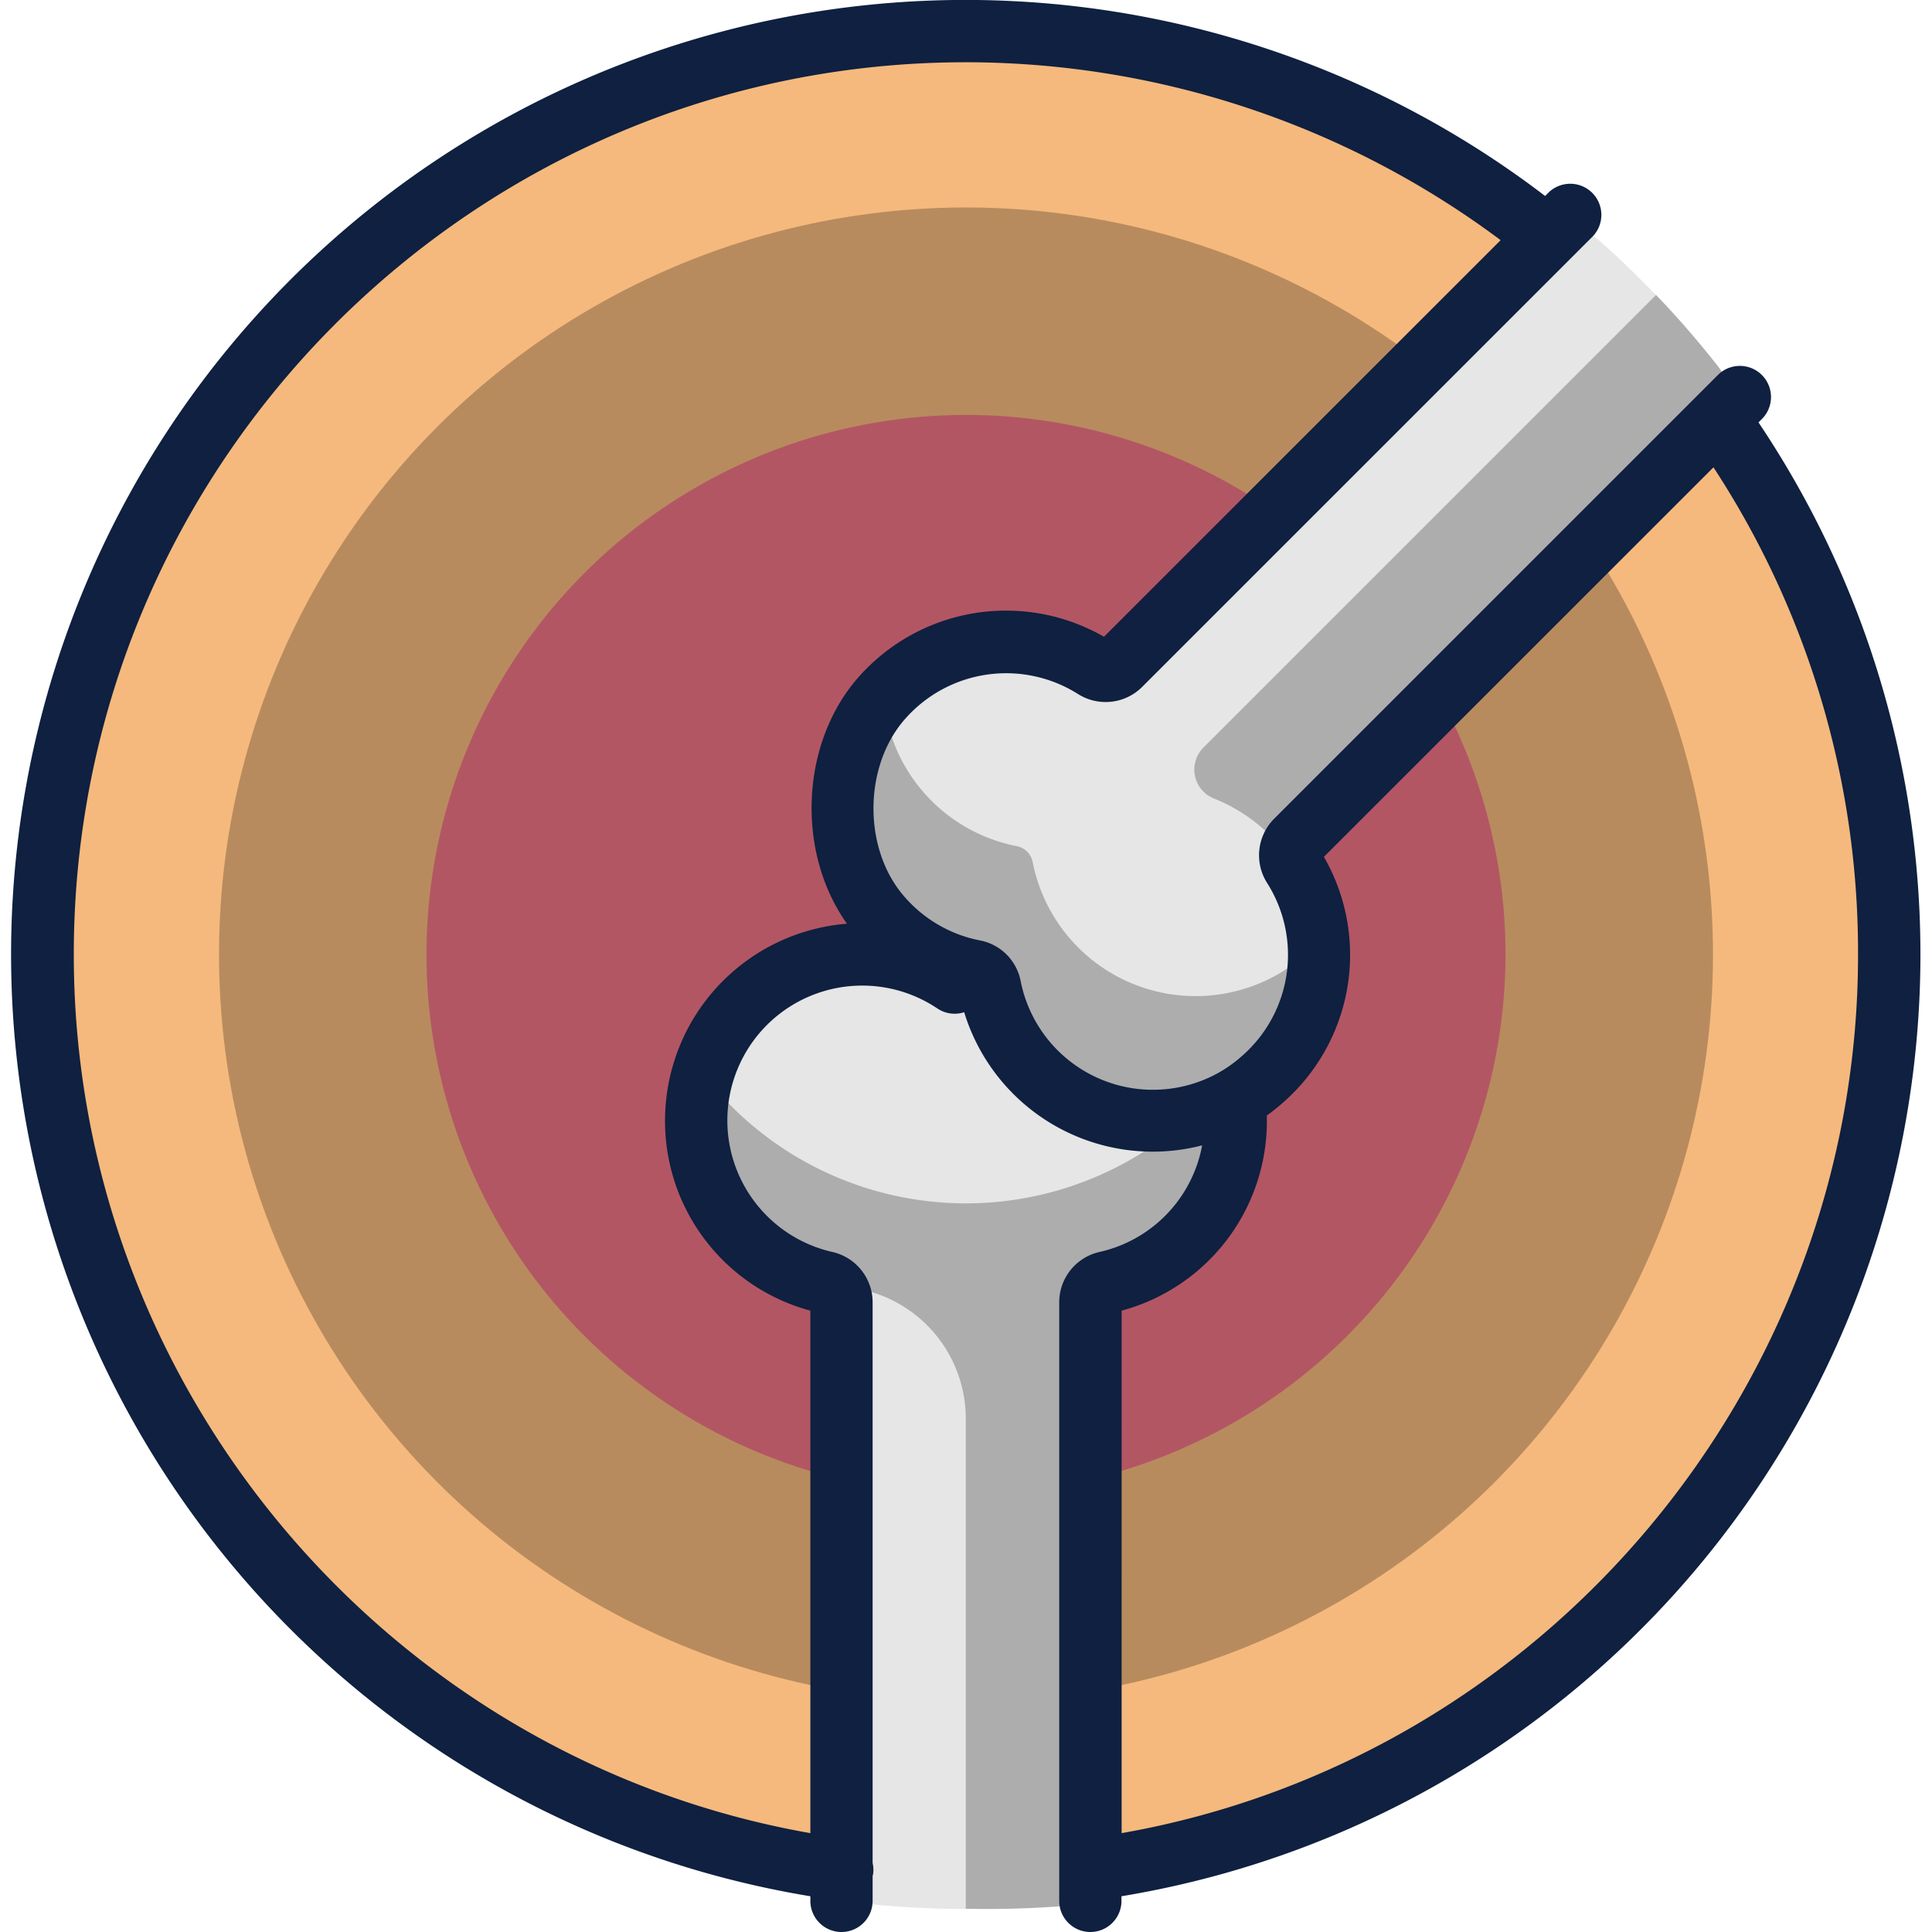 <svg id="Layer_1" data-name="Layer 1" xmlns="http://www.w3.org/2000/svg" viewBox="0 0 360 360"><defs><style>.cls-1{fill:#f5b97d;}.cls-2{fill:#b88b5e;}.cls-3{fill:#b35664;}.cls-4{fill:#adadad;}.cls-5{fill:#e6e6e6;}.cls-6{fill:#0f2040;}</style></defs><title>Orthopedic</title><circle class="cls-1" cx="180" cy="177.85" r="172.05"/><circle class="cls-2" cx="180" cy="177.85" r="139.19"/><path class="cls-3" d="M180,278.38A100.53,100.53,0,1,1,280.53,177.85,100.65,100.65,0,0,1,180,278.38Z"/><path class="cls-4" d="M210.09,238.93A30.93,30.93,0,1,0,186,183.1a3.78,3.78,0,0,1-4.2,0,30.93,30.93,0,1,0-24.12,55.83,3.88,3.88,0,0,1,3,3.77V347.27a7.74,7.74,0,0,0,7,7.71q8,.72,16.16.73T200,355a7.74,7.74,0,0,0,7-7.71V242.7A3.88,3.88,0,0,1,210.09,238.93Z"/><path class="cls-5" d="M201.67,177.94a30.81,30.81,0,0,0-19.57,5.16,3.78,3.78,0,0,1-4.2,0,30.93,30.93,0,0,0-46.91,17,61.82,61.82,0,0,0,98,0A31.07,31.07,0,0,0,201.67,177.94Z"/><path class="cls-5" d="M155.36,239.72a3.8,3.8,0,0,1,1.44,3V347.27a7.75,7.75,0,0,0,7,7.71q8,.72,16.16.73V264.35a24.63,24.63,0,0,0-24.64-24.63Z"/><path class="cls-5" d="M203.94,124.35a30.93,30.93,0,1,0-22.42,56.54,3.78,3.78,0,0,1,3,3A30.93,30.93,0,1,0,241,161.43a3.87,3.87,0,0,1,.53-4.8l78-78a7.75,7.75,0,0,0,.62-10.25A178.86,178.86,0,0,0,298,44.82a7.73,7.73,0,0,0-10.6.32l-78.69,78.68A3.87,3.87,0,0,1,203.94,124.35Z"/><path class="cls-4" d="M243.19,177.93a30.94,30.94,0,0,1-50.76-17.27,3.76,3.76,0,0,0-3-3,30.86,30.86,0,0,1-24.83-28c-.13.14-.26.27-.38.41a30.93,30.93,0,0,0,17.27,50.76,3.78,3.78,0,0,1,3,3,30.92,30.92,0,0,0,61.17-8.37A31.75,31.75,0,0,1,243.19,177.93Z"/><path class="cls-4" d="M240.6,160.49a3.85,3.85,0,0,1,1-3.86l78-78a7.76,7.76,0,0,0,.6-10.27q-5.47-7-11.62-13.4l-84.36,84.36a5.8,5.8,0,0,0,2.06,9.5A31,31,0,0,1,240.6,160.49Z"/><path class="cls-6" d="M327.67,78.71l.73-.73a5.8,5.8,0,0,0-8.2-8.2l-82.75,82.75a9.63,9.63,0,0,0-1.34,12,25,25,0,0,1-4.7,32.25,24.65,24.65,0,0,1-4.16,3l-.24.14a25.13,25.13,0,0,1-36.83-17.13,9.54,9.54,0,0,0-7.55-7.55,24.91,24.91,0,0,1-14.21-8.28c-7.68-8.89-7.52-24.37.34-33.12a25.07,25.07,0,0,1,32.09-4.53,9.63,9.63,0,0,0,12-1.34l83.74-83.73a5.8,5.8,0,1,0-8.2-8.2l-.48.48A177.86,177.86,0,1,0,151,353.34v.86a5.8,5.8,0,1,0,11.6,0v-4.52c0-.18.07-.35.1-.54a5.79,5.79,0,0,0-.1-2V242.7a9.62,9.62,0,0,0-7.53-9.42,25.13,25.13,0,1,1,19.59-45.37,5.77,5.77,0,0,0,5,.7A36.74,36.74,0,0,0,224,213.42a25,25,0,0,1-19.1,19.86,9.62,9.62,0,0,0-7.53,9.42V354.2a5.8,5.8,0,0,0,11.6,0v-.86A177.89,177.89,0,0,0,327.67,78.71ZM124,206.42a36.6,36.6,0,0,0,27,37.8v97.36C72.29,327.73,13.75,258.52,13.75,177.85,13.75,86.18,88.33,11.6,180,11.6a166.68,166.68,0,0,1,99.62,33.15l-73.91,73.9A36.65,36.65,0,0,0,160.13,126c-11,12.29-11.85,32.73-2.31,46.12A36.82,36.82,0,0,0,124,206.42Zm85,135.16V244.22a36.58,36.58,0,0,0,27.05-36.36,35.68,35.68,0,0,0,3-2.39,36.58,36.58,0,0,0,7.64-45.81l72.59-72.58a165.05,165.05,0,0,1,26.94,90.77C346.25,258.5,287.7,327.73,209,341.58Z"/></svg>